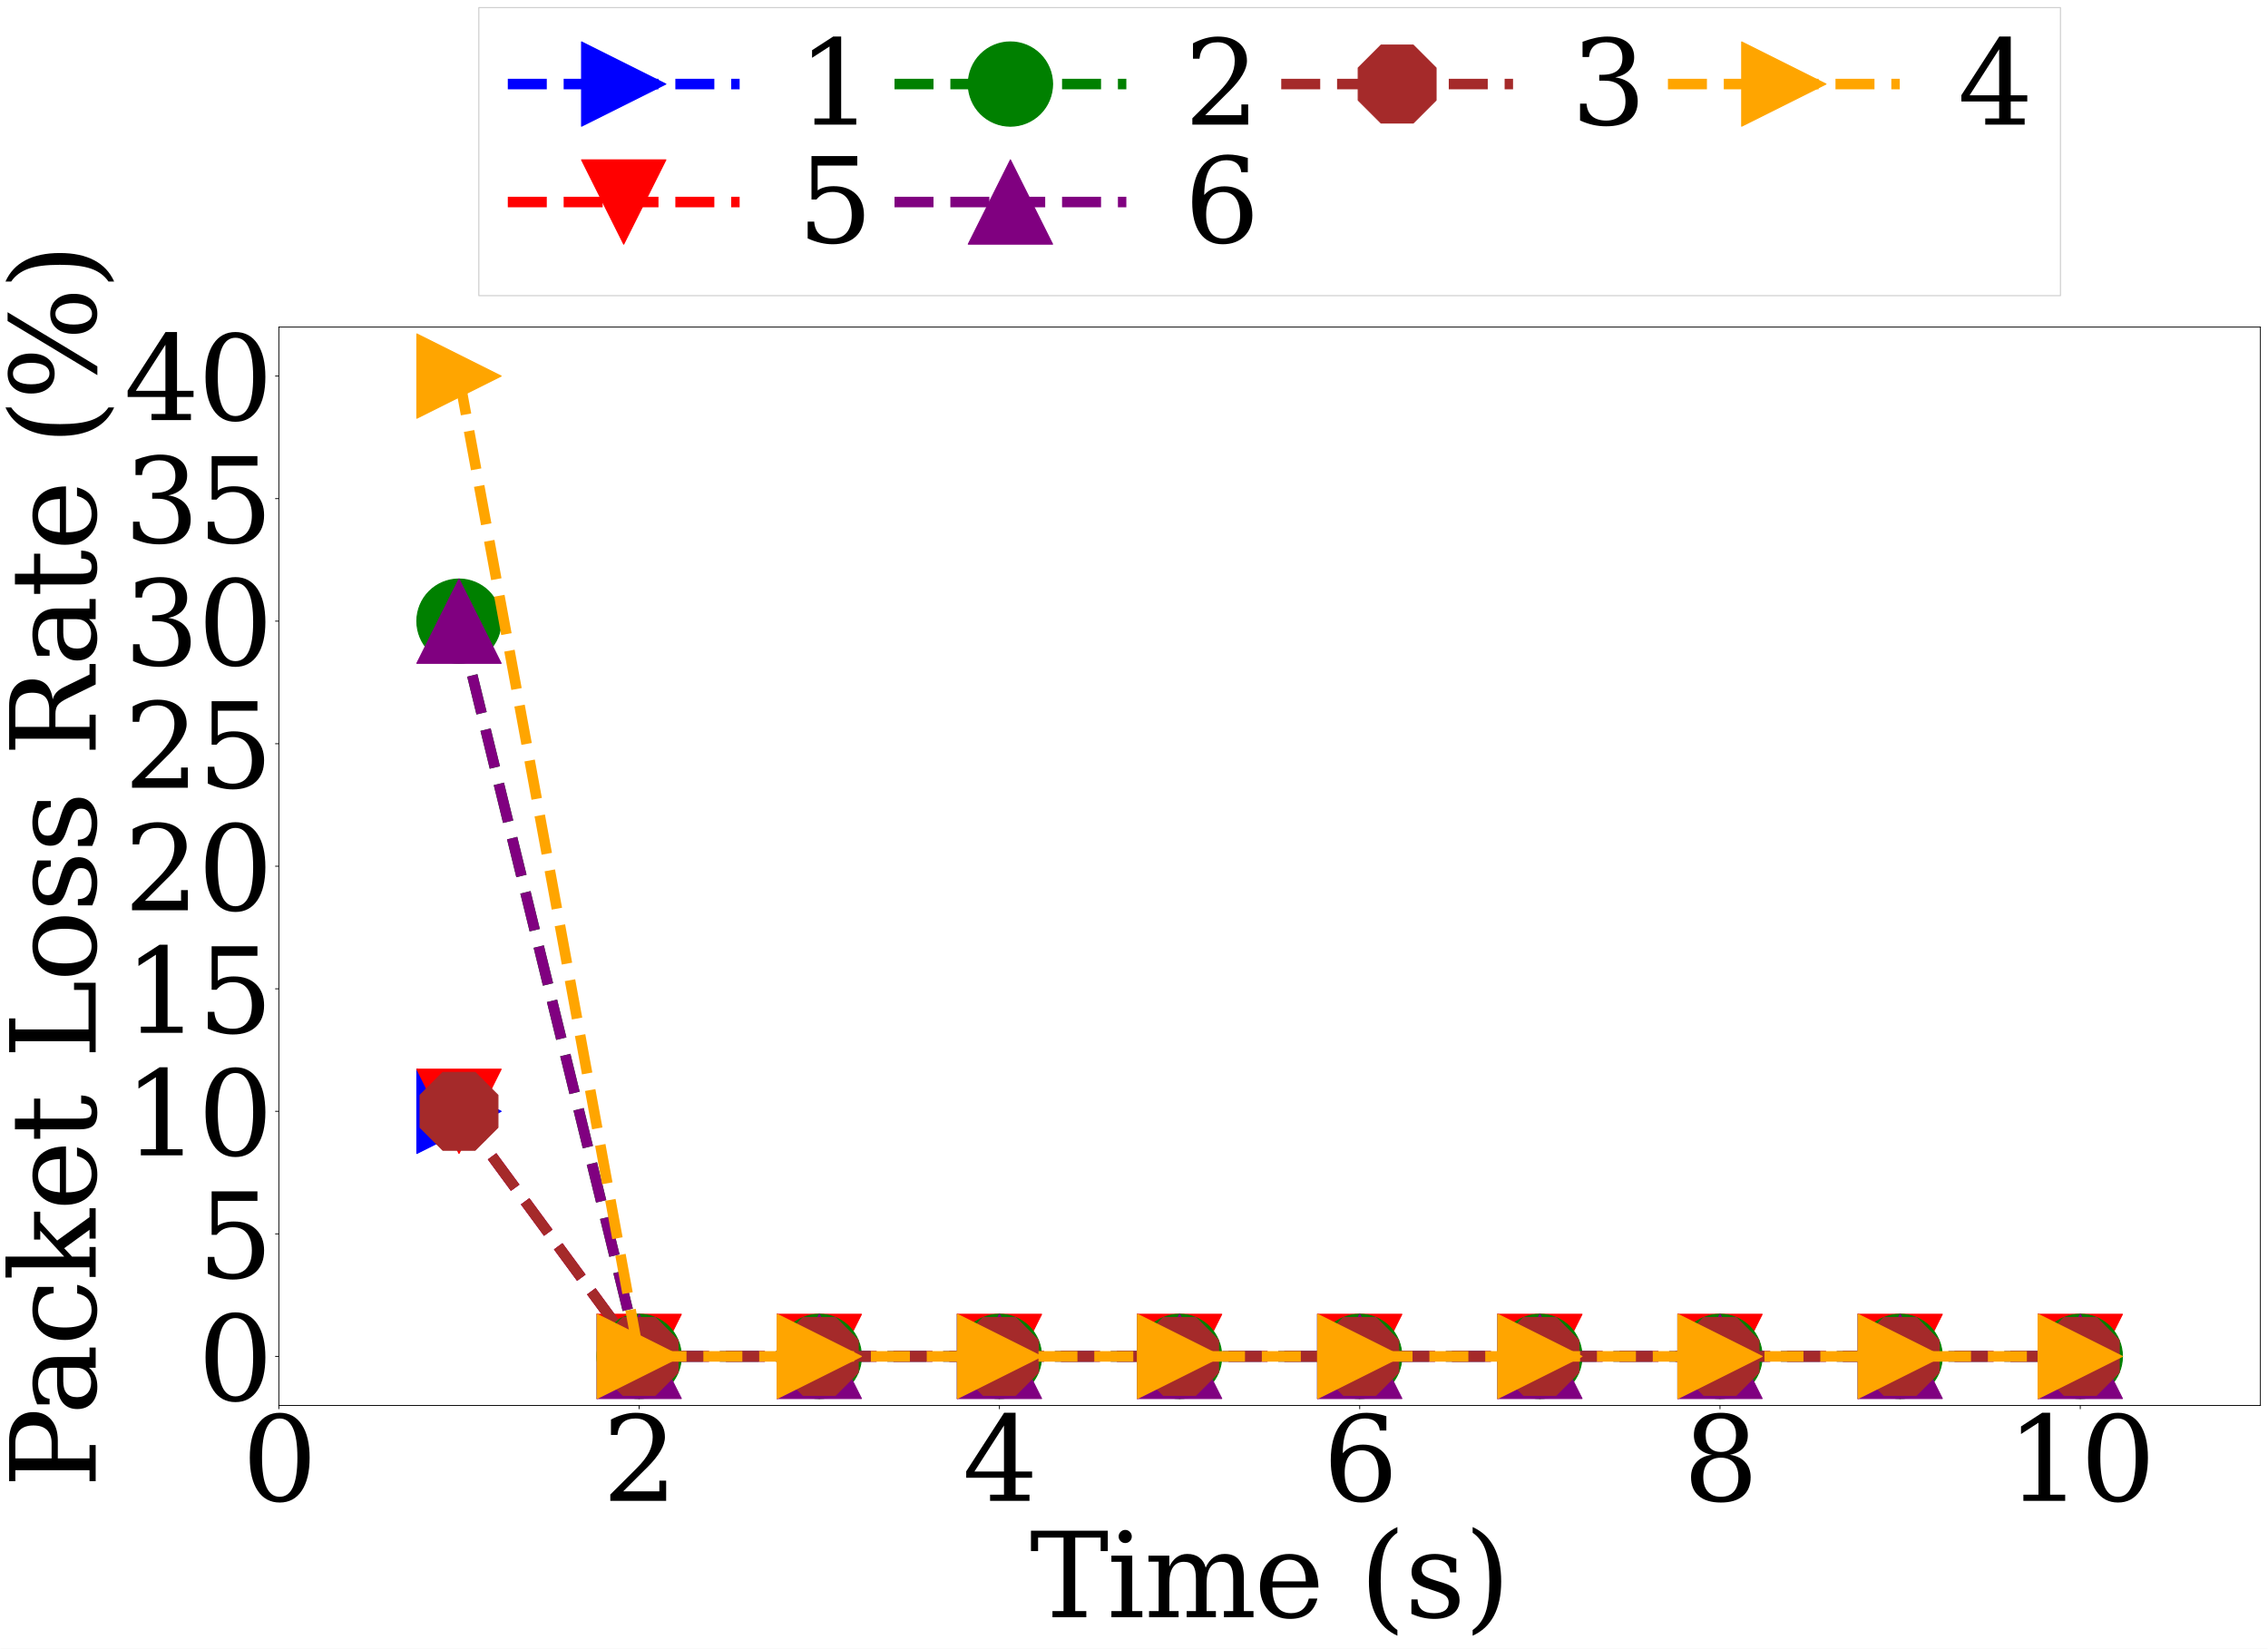 <?xml version="1.0" encoding="utf-8" standalone="no"?>
<!DOCTYPE svg PUBLIC "-//W3C//DTD SVG 1.1//EN"
  "http://www.w3.org/Graphics/SVG/1.1/DTD/svg11.dtd">
<svg xmlns:xlink="http://www.w3.org/1999/xlink" width="2152.319pt" height="1565.082pt" viewBox="0 0 2152.319 1565.082" xmlns="http://www.w3.org/2000/svg" version="1.1">
 <rect x="0" y="0" width="2152.319" height="1565.082" fill="#333333" stroke="none"/>
 <defs>
  <style type="text/css">*{stroke-linejoin: round; stroke-linecap: butt}</style>
 </defs>
 <g id="figure_1">
  <g id="patch_1">
   <path d="M 0 1565.082 
L 2152.319 1565.082 
L 2152.319 0 
L 0 0 
z
" style="fill: #ffffff; stroke: #ffffff; stroke-linejoin: miter"/>
  </g>
  <g id="axes_1">
   <g id="patch_2">
    <path d="M 264.634 1333.963 
L 2145.119 1333.963 
L 2145.119 310.435 
L 264.634 310.435 
z
" style="fill: #ffffff"/>
   </g>
   <g id="matplotlib.axis_1">
    <g id="xtick_1">
     <g id="line2d_1">
      <defs>
       <path id="m366023ac95" d="M 0 0 
L 0 3.5 
" style="stroke: #000000; stroke-width: 0.8"/>
      </defs>
      <g>
       <use xlink:href="#m366023ac95" x="264.634" y="1333.963" style="stroke: #000000; stroke-width: 0.8"/>
      </g>
     </g>
     <g id="text_1">
      <!-- 0 -->
      <g transform="translate(229.641 1424.546) scale(1.1 -1.1)">
       <defs>
        <path id="DejaVuSerif-30" d="M 2034 219 
Q 2513 219 2750 744 
Q 2988 1269 2988 2328 
Q 2988 3391 2750 3916 
Q 2513 4441 2034 4441 
Q 1556 4441 1318 3916 
Q 1081 3391 1081 2328 
Q 1081 1269 1318 744 
Q 1556 219 2034 219 
z
M 2034 -91 
Q 1275 -91 848 546 
Q 422 1184 422 2328 
Q 422 3475 848 4112 
Q 1275 4750 2034 4750 
Q 2797 4750 3222 4112 
Q 3647 3475 3647 2328 
Q 3647 1184 3222 546 
Q 2797 -91 2034 -91 
z
" transform="scale(0.016)"/>
       </defs>
       <use xlink:href="#DejaVuSerif-30"/>
      </g>
     </g>
    </g>
    <g id="xtick_2">
     <g id="line2d_2">
      <g>
       <use xlink:href="#m366023ac95" x="606.541" y="1333.963" style="stroke: #000000; stroke-width: 0.8"/>
      </g>
     </g>
     <g id="text_2">
      <!-- 2 -->
      <g transform="translate(571.547 1424.546) scale(1.1 -1.1)">
       <defs>
        <path id="DejaVuSerif-32" d="M 819 3553 
L 469 3553 
L 469 4384 
Q 803 4563 1142 4656 
Q 1481 4750 1806 4750 
Q 2534 4750 2956 4397 
Q 3378 4044 3378 3438 
Q 3378 2753 2422 1800 
Q 2347 1728 2309 1691 
L 1131 513 
L 3078 513 
L 3078 1088 
L 3444 1088 
L 3444 0 
L 434 0 
L 434 341 
L 1850 1753 
Q 2319 2222 2519 2614 
Q 2719 3006 2719 3438 
Q 2719 3909 2473 4175 
Q 2228 4441 1797 4441 
Q 1350 4441 1106 4219 
Q 863 3997 819 3553 
z
" transform="scale(0.016)"/>
       </defs>
       <use xlink:href="#DejaVuSerif-32"/>
      </g>
     </g>
    </g>
    <g id="xtick_3">
     <g id="line2d_3">
      <g>
       <use xlink:href="#m366023ac95" x="948.447" y="1333.963" style="stroke: #000000; stroke-width: 0.8"/>
      </g>
     </g>
     <g id="text_3">
      <!-- 4 -->
      <g transform="translate(913.453 1424.546) scale(1.1 -1.1)">
       <defs>
        <path id="DejaVuSerif-34" d="M 2234 1581 
L 2234 4063 
L 641 1581 
L 2234 1581 
z
M 3609 0 
L 1484 0 
L 1484 331 
L 2234 331 
L 2234 1247 
L 197 1247 
L 197 1588 
L 2241 4750 
L 2859 4750 
L 2859 1581 
L 3750 1581 
L 3750 1247 
L 2859 1247 
L 2859 331 
L 3609 331 
L 3609 0 
z
" transform="scale(0.016)"/>
       </defs>
       <use xlink:href="#DejaVuSerif-34"/>
      </g>
     </g>
    </g>
    <g id="xtick_4">
     <g id="line2d_4">
      <g>
       <use xlink:href="#m366023ac95" x="1290.353" y="1333.963" style="stroke: #000000; stroke-width: 0.8"/>
      </g>
     </g>
     <g id="text_4">
      <!-- 6 -->
      <g transform="translate(1255.36 1424.546) scale(1.1 -1.1)">
       <defs>
        <path id="DejaVuSerif-36" d="M 2094 219 
Q 2534 219 2771 542 
Q 3009 866 3009 1472 
Q 3009 2078 2771 2401 
Q 2534 2725 2094 2725 
Q 1647 2725 1412 2412 
Q 1178 2100 1178 1509 
Q 1178 888 1415 553 
Q 1653 219 2094 219 
z
M 1075 2569 
Q 1288 2803 1556 2918 
Q 1825 3034 2163 3034 
Q 2859 3034 3264 2615 
Q 3669 2197 3669 1472 
Q 3669 763 3233 336 
Q 2797 -91 2069 -91 
Q 1278 -91 853 498 
Q 428 1088 428 2181 
Q 428 3406 931 4078 
Q 1434 4750 2350 4750 
Q 2597 4750 2869 4703 
Q 3141 4656 3425 4563 
L 3425 3794 
L 3072 3794 
Q 3034 4109 2831 4275 
Q 2628 4441 2284 4441 
Q 1678 4441 1381 3981 
Q 1084 3522 1075 2569 
z
" transform="scale(0.016)"/>
       </defs>
       <use xlink:href="#DejaVuSerif-36"/>
      </g>
     </g>
    </g>
    <g id="xtick_5">
     <g id="line2d_5">
      <g>
       <use xlink:href="#m366023ac95" x="1632.26" y="1333.963" style="stroke: #000000; stroke-width: 0.8"/>
      </g>
     </g>
     <g id="text_5">
      <!-- 8 -->
      <g transform="translate(1597.266 1424.546) scale(1.1 -1.1)">
       <defs>
        <path id="DejaVuSerif-38" d="M 2981 1275 
Q 2981 1775 2732 2051 
Q 2484 2328 2034 2328 
Q 1584 2328 1336 2051 
Q 1088 1775 1088 1275 
Q 1088 772 1336 495 
Q 1584 219 2034 219 
Q 2484 219 2732 495 
Q 2981 772 2981 1275 
z
M 2853 3541 
Q 2853 3966 2637 4203 
Q 2422 4441 2034 4441 
Q 1650 4441 1433 4203 
Q 1216 3966 1216 3541 
Q 1216 3113 1433 2875 
Q 1650 2638 2034 2638 
Q 2422 2638 2637 2875 
Q 2853 3113 2853 3541 
z
M 2516 2484 
Q 3047 2413 3344 2092 
Q 3641 1772 3641 1275 
Q 3641 619 3225 264 
Q 2809 -91 2034 -91 
Q 1263 -91 845 264 
Q 428 619 428 1275 
Q 428 1772 725 2092 
Q 1022 2413 1556 2484 
Q 1084 2569 832 2842 
Q 581 3116 581 3541 
Q 581 4103 968 4426 
Q 1356 4750 2034 4750 
Q 2713 4750 3100 4426 
Q 3488 4103 3488 3541 
Q 3488 3116 3236 2842 
Q 2984 2569 2516 2484 
z
" transform="scale(0.016)"/>
       </defs>
       <use xlink:href="#DejaVuSerif-38"/>
      </g>
     </g>
    </g>
    <g id="xtick_6">
     <g id="line2d_6">
      <g>
       <use xlink:href="#m366023ac95" x="1974.166" y="1333.963" style="stroke: #000000; stroke-width: 0.8"/>
      </g>
     </g>
     <g id="text_6">
      <!-- 10 -->
      <g transform="translate(1904.179 1424.546) scale(1.1 -1.1)">
       <defs>
        <path id="DejaVuSerif-31" d="M 909 0 
L 909 331 
L 1722 331 
L 1722 4213 
L 781 3603 
L 781 4013 
L 1919 4750 
L 2350 4750 
L 2350 331 
L 3163 331 
L 3163 0 
L 909 0 
z
" transform="scale(0.016)"/>
       </defs>
       <use xlink:href="#DejaVuSerif-31"/>
       <use xlink:href="#DejaVuSerif-30" x="63.623"/>
      </g>
     </g>
    </g>
    <g id="text_7">
     <!-- Time (s) -->
     <g transform="translate(977.271 1535.005) scale(1.1 -1.1)">
      <defs>
       <path id="DejaVuSerif-54" d="M 1222 0 
L 1222 331 
L 1819 331 
L 1819 4294 
L 447 4294 
L 447 3566 
L 63 3566 
L 63 4666 
L 4206 4666 
L 4206 3566 
L 3822 3566 
L 3822 4294 
L 2450 4294 
L 2450 331 
L 3047 331 
L 3047 0 
L 1222 0 
z
" transform="scale(0.016)"/>
       <path id="DejaVuSerif-69" d="M 622 4353 
Q 622 4497 726 4603 
Q 831 4709 978 4709 
Q 1122 4709 1226 4603 
Q 1331 4497 1331 4353 
Q 1331 4206 1228 4103 
Q 1125 4000 978 4000 
Q 831 4000 726 4103 
Q 622 4206 622 4353 
z
M 1356 331 
L 1900 331 
L 1900 0 
L 231 0 
L 231 331 
L 781 331 
L 781 2988 
L 231 2988 
L 231 3322 
L 1356 3322 
L 1356 331 
z
" transform="scale(0.016)"/>
       <path id="DejaVuSerif-6d" d="M 3316 2675 
Q 3481 3041 3739 3227 
Q 3997 3413 4341 3413 
Q 4863 3413 5119 3089 
Q 5375 2766 5375 2113 
L 5375 331 
L 5894 331 
L 5894 0 
L 4300 0 
L 4300 331 
L 4800 331 
L 4800 2047 
Q 4800 2556 4650 2772 
Q 4500 2988 4153 2988 
Q 3769 2988 3567 2697 
Q 3366 2406 3366 1850 
L 3366 331 
L 3866 331 
L 3866 0 
L 2291 0 
L 2291 331 
L 2791 331 
L 2791 2069 
Q 2791 2566 2641 2777 
Q 2491 2988 2144 2988 
Q 1759 2988 1557 2697 
Q 1356 2406 1356 1850 
L 1356 331 
L 1856 331 
L 1856 0 
L 263 0 
L 263 331 
L 781 331 
L 781 2994 
L 231 2994 
L 231 3322 
L 1356 3322 
L 1356 2731 
Q 1516 3063 1762 3238 
Q 2009 3413 2322 3413 
Q 2709 3413 2968 3220 
Q 3228 3028 3316 2675 
z
" transform="scale(0.016)"/>
       <path id="DejaVuSerif-65" d="M 3469 1600 
L 991 1600 
L 991 1575 
Q 991 903 1244 561 
Q 1497 219 1991 219 
Q 2369 219 2611 417 
Q 2853 616 2950 1006 
L 3413 1006 
Q 3275 459 2904 184 
Q 2534 -91 1931 -91 
Q 1203 -91 761 389 
Q 319 869 319 1663 
Q 319 2450 753 2931 
Q 1188 3413 1894 3413 
Q 2647 3413 3050 2948 
Q 3453 2484 3469 1600 
z
M 2791 1931 
Q 2772 2513 2545 2808 
Q 2319 3103 1894 3103 
Q 1497 3103 1269 2806 
Q 1041 2509 991 1931 
L 2791 1931 
z
" transform="scale(0.016)"/>
       <path id="DejaVuSerif-20" transform="scale(0.016)"/>
       <path id="DejaVuSerif-28" d="M 2041 -997 
Q 1281 -656 893 83 
Q 506 822 506 1931 
Q 506 3044 893 3783 
Q 1281 4522 2041 4863 
L 2041 4556 
Q 1559 4225 1350 3623 
Q 1141 3022 1141 1931 
Q 1141 844 1350 242 
Q 1559 -359 2041 -691 
L 2041 -997 
z
" transform="scale(0.016)"/>
       <path id="DejaVuSerif-73" d="M 359 184 
L 359 959 
L 691 959 
Q 703 588 923 403 
Q 1144 219 1575 219 
Q 1963 219 2166 364 
Q 2369 509 2369 788 
Q 2369 1006 2220 1140 
Q 2072 1275 1594 1428 
L 1178 1569 
Q 750 1706 558 1912 
Q 366 2119 366 2438 
Q 366 2894 700 3153 
Q 1034 3413 1625 3413 
Q 1888 3413 2178 3344 
Q 2469 3275 2778 3144 
L 2778 2419 
L 2447 2419 
Q 2434 2741 2221 2922 
Q 2009 3103 1644 3103 
Q 1281 3103 1095 2975 
Q 909 2847 909 2591 
Q 909 2381 1050 2254 
Q 1191 2128 1613 1997 
L 2069 1856 
Q 2541 1709 2748 1489 
Q 2956 1269 2956 922 
Q 2956 450 2595 179 
Q 2234 -91 1600 -91 
Q 1278 -91 972 -22 
Q 666 47 359 184 
z
" transform="scale(0.016)"/>
       <path id="DejaVuSerif-29" d="M 453 -997 
L 453 -691 
Q 934 -359 1145 242 
Q 1356 844 1356 1931 
Q 1356 3022 1145 3623 
Q 934 4225 453 4556 
L 453 4863 
Q 1216 4522 1603 3783 
Q 1991 3044 1991 1931 
Q 1991 822 1603 83 
Q 1216 -656 453 -997 
z
" transform="scale(0.016)"/>
      </defs>
      <use xlink:href="#DejaVuSerif-54"/>
      <use xlink:href="#DejaVuSerif-69" x="66.699"/>
      <use xlink:href="#DejaVuSerif-6d" x="98.682"/>
      <use xlink:href="#DejaVuSerif-65" x="193.506"/>
      <use xlink:href="#DejaVuSerif-20" x="252.686"/>
      <use xlink:href="#DejaVuSerif-28" x="284.473"/>
      <use xlink:href="#DejaVuSerif-73" x="323.486"/>
      <use xlink:href="#DejaVuSerif-29" x="374.805"/>
     </g>
    </g>
   </g>
   <g id="matplotlib.axis_2">
    <g id="ytick_1">
     <g id="line2d_7">
      <defs>
       <path id="m94b2022bc4" d="M 0 0 
L -3.5 0 
" style="stroke: #000000; stroke-width: 0.8"/>
      </defs>
      <g>
       <use xlink:href="#m94b2022bc4" x="264.634" y="1287.439" style="stroke: #000000; stroke-width: 0.8"/>
      </g>
     </g>
     <g id="text_8">
      <!-- 0 -->
      <g transform="translate(187.647 1329.231) scale(1.1 -1.1)">
       <use xlink:href="#DejaVuSerif-30"/>
      </g>
     </g>
    </g>
    <g id="ytick_2">
     <g id="line2d_8">
      <g>
       <use xlink:href="#m94b2022bc4" x="264.634" y="1171.129" style="stroke: #000000; stroke-width: 0.8"/>
      </g>
     </g>
     <g id="text_9">
      <!-- 5 -->
      <g transform="translate(187.647 1212.921) scale(1.1 -1.1)">
       <defs>
        <path id="DejaVuSerif-35" d="M 3219 4666 
L 3219 4153 
L 1081 4153 
L 1081 2816 
Q 1244 2928 1461 2984 
Q 1678 3041 1947 3041 
Q 2703 3041 3140 2622 
Q 3578 2203 3578 1478 
Q 3578 738 3136 323 
Q 2694 -91 1894 -91 
Q 1572 -91 1234 -12 
Q 897 66 544 225 
L 544 1131 
L 897 1131 
Q 925 688 1179 453 
Q 1434 219 1894 219 
Q 2388 219 2653 544 
Q 2919 869 2919 1478 
Q 2919 2084 2655 2407 
Q 2391 2731 1894 2731 
Q 1613 2731 1398 2631 
Q 1184 2531 1019 2322 
L 750 2322 
L 750 4666 
L 3219 4666 
z
" transform="scale(0.016)"/>
       </defs>
       <use xlink:href="#DejaVuSerif-35"/>
      </g>
     </g>
    </g>
    <g id="ytick_3">
     <g id="line2d_9">
      <g>
       <use xlink:href="#m94b2022bc4" x="264.634" y="1054.819" style="stroke: #000000; stroke-width: 0.8"/>
      </g>
     </g>
     <g id="text_10">
      <!-- 10 -->
      <g transform="translate(117.659 1096.611) scale(1.1 -1.1)">
       <use xlink:href="#DejaVuSerif-31"/>
       <use xlink:href="#DejaVuSerif-30" x="63.623"/>
      </g>
     </g>
    </g>
    <g id="ytick_4">
     <g id="line2d_10">
      <g>
       <use xlink:href="#m94b2022bc4" x="264.634" y="938.509" style="stroke: #000000; stroke-width: 0.8"/>
      </g>
     </g>
     <g id="text_11">
      <!-- 15 -->
      <g transform="translate(117.659 980.301) scale(1.1 -1.1)">
       <use xlink:href="#DejaVuSerif-31"/>
       <use xlink:href="#DejaVuSerif-35" x="63.623"/>
      </g>
     </g>
    </g>
    <g id="ytick_5">
     <g id="line2d_11">
      <g>
       <use xlink:href="#m94b2022bc4" x="264.634" y="822.199" style="stroke: #000000; stroke-width: 0.8"/>
      </g>
     </g>
     <g id="text_12">
      <!-- 20 -->
      <g transform="translate(117.659 863.99) scale(1.1 -1.1)">
       <use xlink:href="#DejaVuSerif-32"/>
       <use xlink:href="#DejaVuSerif-30" x="63.623"/>
      </g>
     </g>
    </g>
    <g id="ytick_6">
     <g id="line2d_12">
      <g>
       <use xlink:href="#m94b2022bc4" x="264.634" y="705.889" style="stroke: #000000; stroke-width: 0.8"/>
      </g>
     </g>
     <g id="text_13">
      <!-- 25 -->
      <g transform="translate(117.659 747.68) scale(1.1 -1.1)">
       <use xlink:href="#DejaVuSerif-32"/>
       <use xlink:href="#DejaVuSerif-35" x="63.623"/>
      </g>
     </g>
    </g>
    <g id="ytick_7">
     <g id="line2d_13">
      <g>
       <use xlink:href="#m94b2022bc4" x="264.634" y="589.579" style="stroke: #000000; stroke-width: 0.8"/>
      </g>
     </g>
     <g id="text_14">
      <!-- 30 -->
      <g transform="translate(117.659 631.37) scale(1.1 -1.1)">
       <defs>
        <path id="DejaVuSerif-33" d="M 622 4469 
Q 988 4606 1323 4678 
Q 1659 4750 1953 4750 
Q 2638 4750 3022 4454 
Q 3406 4159 3406 3634 
Q 3406 3213 3140 2930 
Q 2875 2647 2388 2547 
Q 2963 2466 3280 2130 
Q 3597 1794 3597 1259 
Q 3597 606 3158 257 
Q 2719 -91 1894 -91 
Q 1528 -91 1179 -12 
Q 831 66 488 225 
L 488 1131 
L 838 1131 
Q 869 681 1141 450 
Q 1413 219 1906 219 
Q 2384 219 2661 495 
Q 2938 772 2938 1253 
Q 2938 1803 2653 2086 
Q 2369 2369 1819 2369 
L 1522 2369 
L 1522 2688 
L 1678 2688 
Q 2225 2688 2498 2914 
Q 2772 3141 2772 3597 
Q 2772 4006 2547 4223 
Q 2322 4441 1900 4441 
Q 1478 4441 1245 4241 
Q 1013 4041 972 3647 
L 622 3647 
L 622 4469 
z
" transform="scale(0.016)"/>
       </defs>
       <use xlink:href="#DejaVuSerif-33"/>
       <use xlink:href="#DejaVuSerif-30" x="63.623"/>
      </g>
     </g>
    </g>
    <g id="ytick_8">
     <g id="line2d_14">
      <g>
       <use xlink:href="#m94b2022bc4" x="264.634" y="473.269" style="stroke: #000000; stroke-width: 0.8"/>
      </g>
     </g>
     <g id="text_15">
      <!-- 35 -->
      <g transform="translate(117.659 515.06) scale(1.1 -1.1)">
       <use xlink:href="#DejaVuSerif-33"/>
       <use xlink:href="#DejaVuSerif-35" x="63.623"/>
      </g>
     </g>
    </g>
    <g id="ytick_9">
     <g id="line2d_15">
      <g>
       <use xlink:href="#m94b2022bc4" x="264.634" y="356.959" style="stroke: #000000; stroke-width: 0.8"/>
      </g>
     </g>
     <g id="text_16">
      <!-- 40 -->
      <g transform="translate(117.659 398.75) scale(1.1 -1.1)">
       <use xlink:href="#DejaVuSerif-34"/>
       <use xlink:href="#DejaVuSerif-30" x="63.623"/>
      </g>
     </g>
    </g>
    <g id="text_17">
     <!-- Packet Loss Rate (%) -->
     <g transform="translate(90.783 1412.1) rotate(-90) scale(1.1 -1.1)">
      <defs>
       <path id="DejaVuSerif-50" d="M 1581 2375 
L 2406 2375 
Q 2872 2375 3115 2626 
Q 3359 2878 3359 3353 
Q 3359 3831 3115 4081 
Q 2872 4331 2406 4331 
L 1581 4331 
L 1581 2375 
z
M 353 0 
L 353 331 
L 947 331 
L 947 4331 
L 353 4331 
L 353 4666 
L 2559 4666 
Q 3259 4666 3668 4311 
Q 4078 3956 4078 3353 
Q 4078 2753 3668 2397 
Q 3259 2041 2559 2041 
L 1581 2041 
L 1581 331 
L 2303 331 
L 2303 0 
L 353 0 
z
" transform="scale(0.016)"/>
       <path id="DejaVuSerif-61" d="M 2547 1044 
L 2547 1747 
L 1806 1747 
Q 1378 1747 1168 1562 
Q 959 1378 959 997 
Q 959 650 1171 447 
Q 1384 244 1747 244 
Q 2106 244 2326 466 
Q 2547 688 2547 1044 
z
M 3122 2075 
L 3122 331 
L 3634 331 
L 3634 0 
L 2547 0 
L 2547 359 
Q 2356 128 2106 18 
Q 1856 -91 1522 -91 
Q 969 -91 644 203 
Q 319 497 319 997 
Q 319 1513 691 1797 
Q 1063 2081 1741 2081 
L 2547 2081 
L 2547 2309 
Q 2547 2688 2317 2895 
Q 2088 3103 1672 3103 
Q 1328 3103 1125 2947 
Q 922 2791 872 2484 
L 575 2484 
L 575 3156 
Q 875 3284 1158 3348 
Q 1441 3413 1709 3413 
Q 2400 3413 2761 3070 
Q 3122 2728 3122 2075 
z
" transform="scale(0.016)"/>
       <path id="DejaVuSerif-63" d="M 3291 997 
Q 3169 466 2822 187 
Q 2475 -91 1925 -91 
Q 1200 -91 759 389 
Q 319 869 319 1663 
Q 319 2459 759 2936 
Q 1200 3413 1925 3413 
Q 2241 3413 2553 3339 
Q 2866 3266 3181 3116 
L 3181 2266 
L 2847 2266 
Q 2781 2703 2561 2903 
Q 2341 3103 1931 3103 
Q 1466 3103 1228 2742 
Q 991 2381 991 1663 
Q 991 944 1227 581 
Q 1463 219 1931 219 
Q 2303 219 2525 412 
Q 2747 606 2828 997 
L 3291 997 
z
" transform="scale(0.016)"/>
       <path id="DejaVuSerif-6b" d="M 1831 0 
L 219 0 
L 219 331 
L 738 331 
L 738 4531 
L 184 4531 
L 184 4863 
L 1313 4863 
L 1313 1697 
L 2713 2988 
L 2234 2988 
L 2234 3322 
L 3738 3322 
L 3738 2988 
L 3169 2988 
L 2181 2075 
L 3444 331 
L 3922 331 
L 3922 0 
L 2284 0 
L 2284 331 
L 2759 331 
L 1766 1697 
L 1313 1275 
L 1313 331 
L 1831 331 
L 1831 0 
z
" transform="scale(0.016)"/>
       <path id="DejaVuSerif-74" d="M 691 2988 
L 184 2988 
L 184 3322 
L 691 3322 
L 691 4353 
L 1269 4353 
L 1269 3322 
L 2350 3322 
L 2350 2988 
L 1269 2988 
L 1269 878 
Q 1269 456 1350 337 
Q 1431 219 1650 219 
Q 1875 219 1978 351 
Q 2081 484 2088 781 
L 2522 781 
Q 2497 328 2275 118 
Q 2053 -91 1600 -91 
Q 1103 -91 897 129 
Q 691 350 691 878 
L 691 2988 
z
" transform="scale(0.016)"/>
       <path id="DejaVuSerif-4c" d="M 353 0 
L 353 331 
L 947 331 
L 947 4331 
L 353 4331 
L 353 4666 
L 2175 4666 
L 2175 4331 
L 1581 4331 
L 1581 384 
L 3713 384 
L 3713 1166 
L 4097 1166 
L 4097 0 
L 353 0 
z
" transform="scale(0.016)"/>
       <path id="DejaVuSerif-6f" d="M 1925 219 
Q 2388 219 2623 584 
Q 2859 950 2859 1663 
Q 2859 2375 2623 2739 
Q 2388 3103 1925 3103 
Q 1463 3103 1227 2739 
Q 991 2375 991 1663 
Q 991 950 1228 584 
Q 1466 219 1925 219 
z
M 1925 -91 
Q 1200 -91 759 389 
Q 319 869 319 1663 
Q 319 2456 758 2934 
Q 1197 3413 1925 3413 
Q 2653 3413 3092 2934 
Q 3531 2456 3531 1663 
Q 3531 869 3092 389 
Q 2653 -91 1925 -91 
z
" transform="scale(0.016)"/>
       <path id="DejaVuSerif-52" d="M 3066 2316 
Q 3284 2256 3442 2114 
Q 3600 1972 3725 1716 
L 4403 331 
L 4972 331 
L 4972 0 
L 3872 0 
L 3144 1484 
Q 2934 1916 2759 2042 
Q 2584 2169 2278 2169 
L 1581 2169 
L 1581 331 
L 2241 331 
L 2241 0 
L 353 0 
L 353 331 
L 947 331 
L 947 4331 
L 353 4331 
L 353 4666 
L 2719 4666 
Q 3400 4666 3770 4341 
Q 4141 4016 4141 3419 
Q 4141 2938 3870 2661 
Q 3600 2384 3066 2316 
z
M 1581 2503 
L 2503 2503 
Q 2975 2503 3200 2726 
Q 3425 2950 3425 3419 
Q 3425 3888 3200 4109 
Q 2975 4331 2503 4331 
L 1581 4331 
L 1581 2503 
z
" transform="scale(0.016)"/>
       <path id="DejaVuSerif-25" d="M 1434 4459 
Q 1159 4459 1004 4200 
Q 850 3941 850 3475 
Q 850 3016 1008 2753 
Q 1166 2491 1434 2491 
Q 1700 2491 1854 2752 
Q 2009 3013 2009 3475 
Q 2009 3938 1854 4198 
Q 1700 4459 1434 4459 
z
M 4653 2169 
Q 4381 2169 4226 1906 
Q 4072 1644 4072 1178 
Q 4072 719 4228 458 
Q 4384 197 4653 197 
Q 4922 197 5075 458 
Q 5228 719 5228 1178 
Q 5228 1641 5073 1905 
Q 4919 2169 4653 2169 
z
M 4653 2450 
Q 5147 2450 5437 2106 
Q 5728 1763 5728 1178 
Q 5728 594 5436 251 
Q 5144 -91 4653 -91 
Q 4153 -91 3862 251 
Q 3572 594 3572 1178 
Q 3572 1766 3864 2108 
Q 4156 2450 4653 2450 
z
M 4263 4750 
L 4738 4750 
L 1819 -91 
L 1344 -91 
L 4263 4750 
z
M 1428 4750 
Q 1922 4750 2215 4408 
Q 2509 4066 2509 3481 
Q 2509 2891 2217 2550 
Q 1925 2209 1428 2209 
Q 931 2209 642 2551 
Q 353 2894 353 3481 
Q 353 4063 643 4406 
Q 934 4750 1428 4750 
z
" transform="scale(0.016)"/>
      </defs>
      <use xlink:href="#DejaVuSerif-50"/>
      <use xlink:href="#DejaVuSerif-61" x="62.785"/>
      <use xlink:href="#DejaVuSerif-63" x="122.404"/>
      <use xlink:href="#DejaVuSerif-6b" x="178.41"/>
      <use xlink:href="#DejaVuSerif-65" x="239.006"/>
      <use xlink:href="#DejaVuSerif-74" x="298.186"/>
      <use xlink:href="#DejaVuSerif-20" x="338.371"/>
      <use xlink:href="#DejaVuSerif-4c" x="370.158"/>
      <use xlink:href="#DejaVuSerif-6f" x="436.564"/>
      <use xlink:href="#DejaVuSerif-73" x="496.77"/>
      <use xlink:href="#DejaVuSerif-73" x="548.088"/>
      <use xlink:href="#DejaVuSerif-20" x="599.406"/>
      <use xlink:href="#DejaVuSerif-52" x="631.193"/>
      <use xlink:href="#DejaVuSerif-61" x="708.736"/>
      <use xlink:href="#DejaVuSerif-74" x="768.355"/>
      <use xlink:href="#DejaVuSerif-65" x="808.541"/>
      <use xlink:href="#DejaVuSerif-20" x="867.721"/>
      <use xlink:href="#DejaVuSerif-28" x="899.508"/>
      <use xlink:href="#DejaVuSerif-25" x="938.521"/>
      <use xlink:href="#DejaVuSerif-29" x="1033.541"/>
     </g>
    </g>
   </g>
   <g id="line2d_16">
    <path d="M 435.588 1054.819 
L 606.541 1287.439 
L 777.494 1287.439 
L 948.447 1287.439 
L 1119.4 1287.439 
L 1290.353 1287.439 
L 1461.307 1287.439 
L 1632.26 1287.439 
L 1803.213 1287.439 
L 1974.166 1287.439 
" clip-path="url(#paf515d1e41)" style="fill: none; stroke-dasharray: 37,16; stroke-dashoffset: 0; stroke: #0000ff; stroke-width: 10"/>
    <defs>
     <path id="m76340b3764" d="M 40 0 
L -40 -40 
L -40 40 
z
" style="stroke: #0000ff; stroke-linejoin: miter"/>
    </defs>
    <g clip-path="url(#paf515d1e41)">
     <use xlink:href="#m76340b3764" x="435.588" y="1054.819" style="fill: #0000ff; stroke: #0000ff; stroke-linejoin: miter"/>
     <use xlink:href="#m76340b3764" x="606.541" y="1287.439" style="fill: #0000ff; stroke: #0000ff; stroke-linejoin: miter"/>
     <use xlink:href="#m76340b3764" x="777.494" y="1287.439" style="fill: #0000ff; stroke: #0000ff; stroke-linejoin: miter"/>
     <use xlink:href="#m76340b3764" x="948.447" y="1287.439" style="fill: #0000ff; stroke: #0000ff; stroke-linejoin: miter"/>
     <use xlink:href="#m76340b3764" x="1119.4" y="1287.439" style="fill: #0000ff; stroke: #0000ff; stroke-linejoin: miter"/>
     <use xlink:href="#m76340b3764" x="1290.353" y="1287.439" style="fill: #0000ff; stroke: #0000ff; stroke-linejoin: miter"/>
     <use xlink:href="#m76340b3764" x="1461.307" y="1287.439" style="fill: #0000ff; stroke: #0000ff; stroke-linejoin: miter"/>
     <use xlink:href="#m76340b3764" x="1632.26" y="1287.439" style="fill: #0000ff; stroke: #0000ff; stroke-linejoin: miter"/>
     <use xlink:href="#m76340b3764" x="1803.213" y="1287.439" style="fill: #0000ff; stroke: #0000ff; stroke-linejoin: miter"/>
     <use xlink:href="#m76340b3764" x="1974.166" y="1287.439" style="fill: #0000ff; stroke: #0000ff; stroke-linejoin: miter"/>
    </g>
   </g>
   <g id="line2d_17">
    <path d="M 435.588 1054.819 
L 606.541 1287.439 
L 777.494 1287.439 
L 948.447 1287.439 
L 1119.4 1287.439 
L 1290.353 1287.439 
L 1461.307 1287.439 
L 1632.26 1287.439 
L 1803.213 1287.439 
L 1974.166 1287.439 
" clip-path="url(#paf515d1e41)" style="fill: none; stroke-dasharray: 37,16; stroke-dashoffset: 0; stroke: #ff0000; stroke-width: 10"/>
    <defs>
     <path id="me020855ff4" d="M -0 40 
L 40 -40 
L -40 -40 
z
" style="stroke: #ff0000; stroke-linejoin: miter"/>
    </defs>
    <g clip-path="url(#paf515d1e41)">
     <use xlink:href="#me020855ff4" x="435.588" y="1054.819" style="fill: #ff0000; stroke: #ff0000; stroke-linejoin: miter"/>
     <use xlink:href="#me020855ff4" x="606.541" y="1287.439" style="fill: #ff0000; stroke: #ff0000; stroke-linejoin: miter"/>
     <use xlink:href="#me020855ff4" x="777.494" y="1287.439" style="fill: #ff0000; stroke: #ff0000; stroke-linejoin: miter"/>
     <use xlink:href="#me020855ff4" x="948.447" y="1287.439" style="fill: #ff0000; stroke: #ff0000; stroke-linejoin: miter"/>
     <use xlink:href="#me020855ff4" x="1119.4" y="1287.439" style="fill: #ff0000; stroke: #ff0000; stroke-linejoin: miter"/>
     <use xlink:href="#me020855ff4" x="1290.353" y="1287.439" style="fill: #ff0000; stroke: #ff0000; stroke-linejoin: miter"/>
     <use xlink:href="#me020855ff4" x="1461.307" y="1287.439" style="fill: #ff0000; stroke: #ff0000; stroke-linejoin: miter"/>
     <use xlink:href="#me020855ff4" x="1632.26" y="1287.439" style="fill: #ff0000; stroke: #ff0000; stroke-linejoin: miter"/>
     <use xlink:href="#me020855ff4" x="1803.213" y="1287.439" style="fill: #ff0000; stroke: #ff0000; stroke-linejoin: miter"/>
     <use xlink:href="#me020855ff4" x="1974.166" y="1287.439" style="fill: #ff0000; stroke: #ff0000; stroke-linejoin: miter"/>
    </g>
   </g>
   <g id="line2d_18">
    <path d="M 435.588 589.579 
L 606.541 1287.439 
L 777.494 1287.439 
L 948.447 1287.439 
L 1119.4 1287.439 
L 1290.353 1287.439 
L 1461.307 1287.439 
L 1632.26 1287.439 
L 1803.213 1287.439 
L 1974.166 1287.439 
" clip-path="url(#paf515d1e41)" style="fill: none; stroke-dasharray: 37,16; stroke-dashoffset: 0; stroke: #008000; stroke-width: 10"/>
    <defs>
     <path id="mc53b9093c2" d="M 0 40 
C 10.608 40 20.783 35.785 28.284 28.284 
C 35.785 20.783 40 10.608 40 0 
C 40 -10.608 35.785 -20.783 28.284 -28.284 
C 20.783 -35.785 10.608 -40 0 -40 
C -10.608 -40 -20.783 -35.785 -28.284 -28.284 
C -35.785 -20.783 -40 -10.608 -40 0 
C -40 10.608 -35.785 20.783 -28.284 28.284 
C -20.783 35.785 -10.608 40 0 40 
z
" style="stroke: #008000"/>
    </defs>
    <g clip-path="url(#paf515d1e41)">
     <use xlink:href="#mc53b9093c2" x="435.588" y="589.579" style="fill: #008000; stroke: #008000"/>
     <use xlink:href="#mc53b9093c2" x="606.541" y="1287.439" style="fill: #008000; stroke: #008000"/>
     <use xlink:href="#mc53b9093c2" x="777.494" y="1287.439" style="fill: #008000; stroke: #008000"/>
     <use xlink:href="#mc53b9093c2" x="948.447" y="1287.439" style="fill: #008000; stroke: #008000"/>
     <use xlink:href="#mc53b9093c2" x="1119.4" y="1287.439" style="fill: #008000; stroke: #008000"/>
     <use xlink:href="#mc53b9093c2" x="1290.353" y="1287.439" style="fill: #008000; stroke: #008000"/>
     <use xlink:href="#mc53b9093c2" x="1461.307" y="1287.439" style="fill: #008000; stroke: #008000"/>
     <use xlink:href="#mc53b9093c2" x="1632.26" y="1287.439" style="fill: #008000; stroke: #008000"/>
     <use xlink:href="#mc53b9093c2" x="1803.213" y="1287.439" style="fill: #008000; stroke: #008000"/>
     <use xlink:href="#mc53b9093c2" x="1974.166" y="1287.439" style="fill: #008000; stroke: #008000"/>
    </g>
   </g>
   <g id="line2d_19">
    <path d="M 435.588 589.579 
L 606.541 1287.439 
L 777.494 1287.439 
L 948.447 1287.439 
L 1119.4 1287.439 
L 1290.353 1287.439 
L 1461.307 1287.439 
L 1632.26 1287.439 
L 1803.213 1287.439 
L 1974.166 1287.439 
" clip-path="url(#paf515d1e41)" style="fill: none; stroke-dasharray: 37,16; stroke-dashoffset: 0; stroke: #800080; stroke-width: 10"/>
    <defs>
     <path id="m1fa9f09676" d="M 0 -40 
L -40 40 
L 40 40 
z
" style="stroke: #800080; stroke-linejoin: miter"/>
    </defs>
    <g clip-path="url(#paf515d1e41)">
     <use xlink:href="#m1fa9f09676" x="435.588" y="589.579" style="fill: #800080; stroke: #800080; stroke-linejoin: miter"/>
     <use xlink:href="#m1fa9f09676" x="606.541" y="1287.439" style="fill: #800080; stroke: #800080; stroke-linejoin: miter"/>
     <use xlink:href="#m1fa9f09676" x="777.494" y="1287.439" style="fill: #800080; stroke: #800080; stroke-linejoin: miter"/>
     <use xlink:href="#m1fa9f09676" x="948.447" y="1287.439" style="fill: #800080; stroke: #800080; stroke-linejoin: miter"/>
     <use xlink:href="#m1fa9f09676" x="1119.4" y="1287.439" style="fill: #800080; stroke: #800080; stroke-linejoin: miter"/>
     <use xlink:href="#m1fa9f09676" x="1290.353" y="1287.439" style="fill: #800080; stroke: #800080; stroke-linejoin: miter"/>
     <use xlink:href="#m1fa9f09676" x="1461.307" y="1287.439" style="fill: #800080; stroke: #800080; stroke-linejoin: miter"/>
     <use xlink:href="#m1fa9f09676" x="1632.26" y="1287.439" style="fill: #800080; stroke: #800080; stroke-linejoin: miter"/>
     <use xlink:href="#m1fa9f09676" x="1803.213" y="1287.439" style="fill: #800080; stroke: #800080; stroke-linejoin: miter"/>
     <use xlink:href="#m1fa9f09676" x="1974.166" y="1287.439" style="fill: #800080; stroke: #800080; stroke-linejoin: miter"/>
    </g>
   </g>
   <g id="line2d_20">
    <path d="M 435.588 1054.819 
L 606.541 1287.439 
L 777.494 1287.439 
L 948.447 1287.439 
L 1119.4 1287.439 
L 1290.353 1287.439 
L 1461.307 1287.439 
L 1632.26 1287.439 
L 1803.213 1287.439 
L 1974.166 1287.439 
" clip-path="url(#paf515d1e41)" style="fill: none; stroke-dasharray: 37,16; stroke-dashoffset: 0; stroke: #a52a2a; stroke-width: 10"/>
    <defs>
     <path id="m09aff605dd" d="M -15.307 -36.955 
L -36.955 -15.307 
L -36.955 15.307 
L -15.307 36.955 
L 15.307 36.955 
L 36.955 15.307 
L 36.955 -15.307 
L 15.307 -36.955 
z
" style="stroke: #a52a2a; stroke-linejoin: miter"/>
    </defs>
    <g clip-path="url(#paf515d1e41)">
     <use xlink:href="#m09aff605dd" x="435.588" y="1054.819" style="fill: #a52a2a; stroke: #a52a2a; stroke-linejoin: miter"/>
     <use xlink:href="#m09aff605dd" x="606.541" y="1287.439" style="fill: #a52a2a; stroke: #a52a2a; stroke-linejoin: miter"/>
     <use xlink:href="#m09aff605dd" x="777.494" y="1287.439" style="fill: #a52a2a; stroke: #a52a2a; stroke-linejoin: miter"/>
     <use xlink:href="#m09aff605dd" x="948.447" y="1287.439" style="fill: #a52a2a; stroke: #a52a2a; stroke-linejoin: miter"/>
     <use xlink:href="#m09aff605dd" x="1119.4" y="1287.439" style="fill: #a52a2a; stroke: #a52a2a; stroke-linejoin: miter"/>
     <use xlink:href="#m09aff605dd" x="1290.353" y="1287.439" style="fill: #a52a2a; stroke: #a52a2a; stroke-linejoin: miter"/>
     <use xlink:href="#m09aff605dd" x="1461.307" y="1287.439" style="fill: #a52a2a; stroke: #a52a2a; stroke-linejoin: miter"/>
     <use xlink:href="#m09aff605dd" x="1632.26" y="1287.439" style="fill: #a52a2a; stroke: #a52a2a; stroke-linejoin: miter"/>
     <use xlink:href="#m09aff605dd" x="1803.213" y="1287.439" style="fill: #a52a2a; stroke: #a52a2a; stroke-linejoin: miter"/>
     <use xlink:href="#m09aff605dd" x="1974.166" y="1287.439" style="fill: #a52a2a; stroke: #a52a2a; stroke-linejoin: miter"/>
    </g>
   </g>
   <g id="line2d_21">
    <path d="M 435.588 356.959 
L 606.541 1287.439 
L 777.494 1287.439 
L 948.447 1287.439 
L 1119.4 1287.439 
L 1290.353 1287.439 
L 1461.307 1287.439 
L 1632.26 1287.439 
L 1803.213 1287.439 
L 1974.166 1287.439 
" clip-path="url(#paf515d1e41)" style="fill: none; stroke-dasharray: 37,16; stroke-dashoffset: 0; stroke: #ffa500; stroke-width: 10"/>
    <defs>
     <path id="ma417efe26a" d="M 40 0 
L -40 -40 
L -40 40 
z
" style="stroke: #ffa500; stroke-linejoin: miter"/>
    </defs>
    <g clip-path="url(#paf515d1e41)">
     <use xlink:href="#ma417efe26a" x="435.588" y="356.959" style="fill: #ffa500; stroke: #ffa500; stroke-linejoin: miter"/>
     <use xlink:href="#ma417efe26a" x="606.541" y="1287.439" style="fill: #ffa500; stroke: #ffa500; stroke-linejoin: miter"/>
     <use xlink:href="#ma417efe26a" x="777.494" y="1287.439" style="fill: #ffa500; stroke: #ffa500; stroke-linejoin: miter"/>
     <use xlink:href="#ma417efe26a" x="948.447" y="1287.439" style="fill: #ffa500; stroke: #ffa500; stroke-linejoin: miter"/>
     <use xlink:href="#ma417efe26a" x="1119.4" y="1287.439" style="fill: #ffa500; stroke: #ffa500; stroke-linejoin: miter"/>
     <use xlink:href="#ma417efe26a" x="1290.353" y="1287.439" style="fill: #ffa500; stroke: #ffa500; stroke-linejoin: miter"/>
     <use xlink:href="#ma417efe26a" x="1461.307" y="1287.439" style="fill: #ffa500; stroke: #ffa500; stroke-linejoin: miter"/>
     <use xlink:href="#ma417efe26a" x="1632.26" y="1287.439" style="fill: #ffa500; stroke: #ffa500; stroke-linejoin: miter"/>
     <use xlink:href="#ma417efe26a" x="1803.213" y="1287.439" style="fill: #ffa500; stroke: #ffa500; stroke-linejoin: miter"/>
     <use xlink:href="#ma417efe26a" x="1974.166" y="1287.439" style="fill: #ffa500; stroke: #ffa500; stroke-linejoin: miter"/>
    </g>
   </g>
   <g id="patch_3">
    <path d="M 264.634 1333.963 
L 264.634 310.435 
" style="fill: none; stroke: #000000; stroke-width: 0.8; stroke-linejoin: miter; stroke-linecap: square"/>
   </g>
   <g id="patch_4">
    <path d="M 2145.119 1333.963 
L 2145.119 310.435 
" style="fill: none; stroke: #000000; stroke-width: 0.8; stroke-linejoin: miter; stroke-linecap: square"/>
   </g>
   <g id="patch_5">
    <path d="M 264.634 1333.963 
L 2145.119 1333.963 
" style="fill: none; stroke: #000000; stroke-width: 0.8; stroke-linejoin: miter; stroke-linecap: square"/>
   </g>
   <g id="patch_6">
    <path d="M 264.634 310.435 
L 2145.119 310.435 
" style="fill: none; stroke: #000000; stroke-width: 0.8; stroke-linejoin: miter; stroke-linecap: square"/>
   </g>
   <g id="legend_1">
    <g id="patch_7">
     <path d="M 454.402 280.619 
L 1955.352 280.619 
L 1955.352 7.2 
L 454.402 7.2 
z
" style="fill: #ffffff; stroke: #cccccc; stroke-linejoin: miter"/>
    </g>
    <g id="line2d_22">
     <path d="M 481.902 79.783 
L 591.902 79.783 
L 701.902 79.783 
" style="fill: none; stroke-dasharray: 37,16; stroke-dashoffset: 0; stroke: #0000ff; stroke-width: 10"/>
     <g>
      <use xlink:href="#m76340b3764" x="591.902" y="79.783" style="fill: #0000ff; stroke: #0000ff; stroke-linejoin: miter"/>
     </g>
    </g>
    <g id="text_18">
     <!-- 1 -->
     <g transform="translate(756.902 118.283) scale(1.1 -1.1)">
      <use xlink:href="#DejaVuSerif-31"/>
     </g>
    </g>
    <g id="line2d_23">
     <path d="M 481.902 191.742 
L 591.902 191.742 
L 701.902 191.742 
" style="fill: none; stroke-dasharray: 37,16; stroke-dashoffset: 0; stroke: #ff0000; stroke-width: 10"/>
     <g>
      <use xlink:href="#me020855ff4" x="591.902" y="191.742" style="fill: #ff0000; stroke: #ff0000; stroke-linejoin: miter"/>
     </g>
    </g>
    <g id="text_19">
     <!-- 5 -->
     <g transform="translate(756.902 230.242) scale(1.1 -1.1)">
      <use xlink:href="#DejaVuSerif-35"/>
     </g>
    </g>
    <g id="line2d_24">
     <path d="M 848.889 79.783 
L 958.889 79.783 
L 1068.889 79.783 
" style="fill: none; stroke-dasharray: 37,16; stroke-dashoffset: 0; stroke: #008000; stroke-width: 10"/>
     <g>
      <use xlink:href="#mc53b9093c2" x="958.889" y="79.783" style="fill: #008000; stroke: #008000"/>
     </g>
    </g>
    <g id="text_20">
     <!-- 2 -->
     <g transform="translate(1123.889 118.283) scale(1.1 -1.1)">
      <use xlink:href="#DejaVuSerif-32"/>
     </g>
    </g>
    <g id="line2d_25">
     <path d="M 848.889 191.742 
L 958.889 191.742 
L 1068.889 191.742 
" style="fill: none; stroke-dasharray: 37,16; stroke-dashoffset: 0; stroke: #800080; stroke-width: 10"/>
     <g>
      <use xlink:href="#m1fa9f09676" x="958.889" y="191.742" style="fill: #800080; stroke: #800080; stroke-linejoin: miter"/>
     </g>
    </g>
    <g id="text_21">
     <!-- 6 -->
     <g transform="translate(1123.889 230.242) scale(1.1 -1.1)">
      <use xlink:href="#DejaVuSerif-36"/>
     </g>
    </g>
    <g id="line2d_26">
     <path d="M 1215.877 79.783 
L 1325.877 79.783 
L 1435.877 79.783 
" style="fill: none; stroke-dasharray: 37,16; stroke-dashoffset: 0; stroke: #a52a2a; stroke-width: 10"/>
     <g>
      <use xlink:href="#m09aff605dd" x="1325.877" y="79.783" style="fill: #a52a2a; stroke: #a52a2a; stroke-linejoin: miter"/>
     </g>
    </g>
    <g id="text_22">
     <!-- 3 -->
     <g transform="translate(1490.877 118.283) scale(1.1 -1.1)">
      <use xlink:href="#DejaVuSerif-33"/>
     </g>
    </g>
    <g id="line2d_27">
     <path d="M 1582.864 79.783 
L 1692.864 79.783 
L 1802.864 79.783 
" style="fill: none; stroke-dasharray: 37,16; stroke-dashoffset: 0; stroke: #ffa500; stroke-width: 10"/>
     <g>
      <use xlink:href="#ma417efe26a" x="1692.864" y="79.783" style="fill: #ffa500; stroke: #ffa500; stroke-linejoin: miter"/>
     </g>
    </g>
    <g id="text_23">
     <!-- 4 -->
     <g transform="translate(1857.864 118.283) scale(1.1 -1.1)">
      <use xlink:href="#DejaVuSerif-34"/>
     </g>
    </g>
   </g>
  </g>
 </g>
 <defs>
  <clipPath id="paf515d1e41">
   <rect x="264.634" y="310.435" width="1880.485" height="1023.528"/>
  </clipPath>
 </defs>
</svg>
